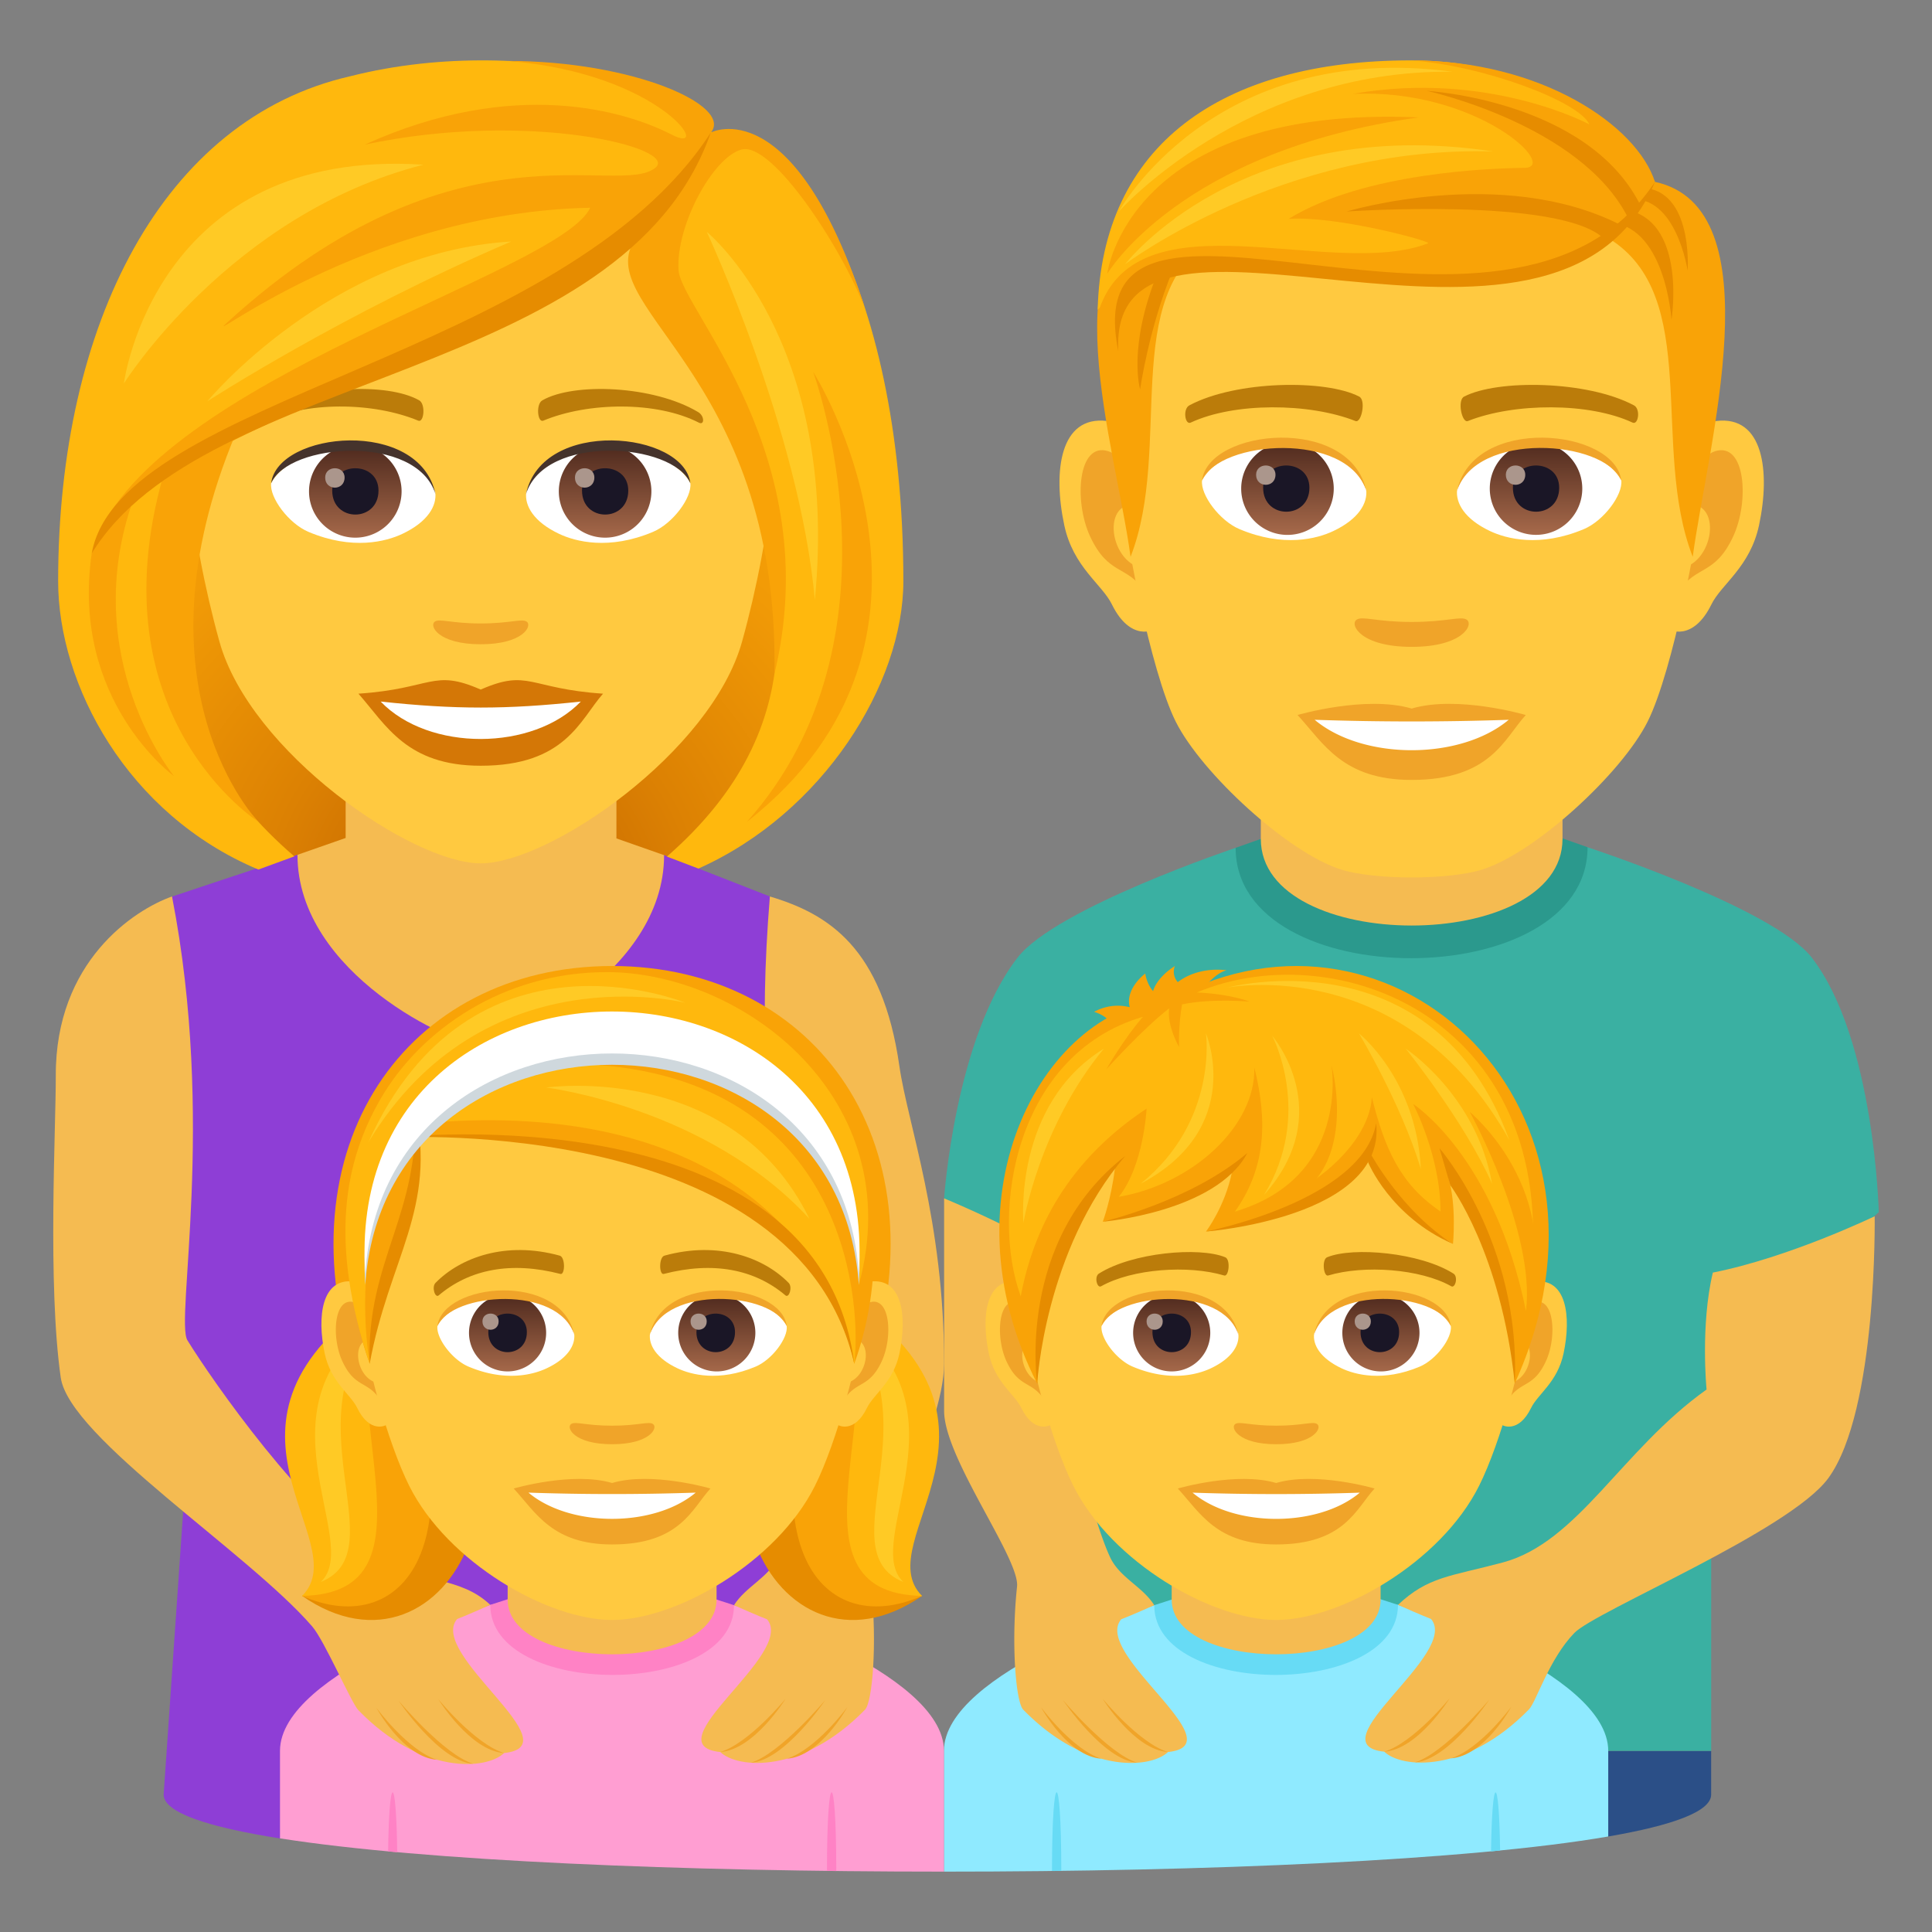 <svg xmlns="http://www.w3.org/2000/svg" xml:space="preserve" style="enable-background:new 0 0 64 64" viewBox="0 0 64 64"><rect x="0" y="0" width="64" height="64" fill="#808080" stroke="none"/><radialGradient id="a" cx="24.175" cy="30" r="17.875" gradientTransform="translate(-8.211)" gradientUnits="userSpaceOnUse"><stop offset="0" style="stop-color:#bf6000"/><stop offset=".397" style="stop-color:#dc8103"/><stop offset=".772" style="stop-color:#f19a06"/><stop offset="1" style="stop-color:#f9a307"/></radialGradient><path d="M20.59 29.533C29.926 25.8 28.993 14.6 28.993 14.6H2.858s-.933 11.2 8.4 14.933c0 0 1.867.467 4.666.467 2.801 0 4.667-.467 4.667-.467z" style="fill:url(#a)"/><path d="m48.949 58 4.327 2.836c2.137-.368 3.408-.829 3.408-1.388v-1.447L48.95 58z" style="fill:#2b4f87"/><path d="M60.018 31.723c-1.272-1.645-7.428-3.657-7.428-3.657l-11.655.019s-5.956 1.993-7.228 3.638c-2.08 2.69-2.432 7.974-2.432 7.974L35.95 58h20.735V45.085l5.552-4.93s-.138-5.74-2.218-8.43z" style="fill:#3ab0a2"/><path d="M40.932 28.085c0 4.888 11.658 4.87 11.658-.02l-1.168-.412h-9.27l-1.22.432z" style="fill:#2b998d"/><path d="M41.766 27.79c0 3.826 9.994 3.826 9.994 0v-4.234h-9.994v4.234z" style="fill:#f5bb51"/><path d="m46.31 53.163-8.074.011s-6.967 2.197-6.967 4.827V62c8.69 0 17.382-.366 22.006-1.164v-2.835c0-2.636-6.965-4.838-6.965-4.838z" style="fill:#8feaff"/><path d="M38.236 53.174c0 3.088 8.074 3.076 8.074-.011l-.81-.262h-6.419l-.845.273z" style="fill:#67dbf5"/><path d="M38.814 52.988c0 2.417 6.92 2.417 6.92 0v-2.674h-6.92v2.674z" style="fill:#f5bb51"/><path d="m34.849 61.98.308-.005c-.002-3.472-.307-3.47-.308.004zm14.544-.652.3-.029c-.035-2.574-.265-2.566-.3.029z" style="fill:#67dbf5"/><path d="M47.404 53.63s-.313-.119-1.094-.467c1-.94 1.715-.936 3.468-1.403 2.5-.667 3.937-3.73 6.754-5.73 0 0-.209-2.124.208-3.874 2.521-.497 5.361-1.866 5.361-1.866s.097 6.428-1.531 8.67c-1.269 1.747-7.708 4.404-8.417 5.133-.841.866-1.261 2.28-1.501 2.529-2.084 2.138-4.223 1.956-4.797 1.405-2.29-.235 2.517-3.252 1.549-4.398z" style="fill:#f5bb51"/><path d="M48.02 56.26s-1.208 1.476-2.165 1.767c1.119-.072 2.166-1.767 2.166-1.767zm1.313.046s-1.505 1.783-2.463 2.075c1.12-.073 2.463-2.075 2.463-2.075zm.729.236s-1.047 1.415-2.006 1.707c1.12-.072 2.006-1.707 2.006-1.707z" style="fill:#f0a429"/><path d="M37.142 53.64s.313-.117 1.094-.466c-.385-.616-1.14-.909-1.458-1.58-.505-1.069-1.155-3.703-1.32-4.703 0 0 .185-3.658.02-5.105a37.36 37.36 0 0 0-4.203-2.089v7.04c0 1.565 2.514 4.898 2.416 5.82-.203 1.909-.037 3.828.203 4.076 2.084 2.138 4.223 1.957 4.797 1.405 2.29-.235-2.517-3.251-1.549-4.397z" style="fill:#f5bb51"/><path d="M36.525 56.271s1.21 1.476 2.166 1.767c-1.119-.072-2.166-1.767-2.166-1.767zm-1.312.047s1.506 1.783 2.463 2.074c-1.12-.073-2.463-2.074-2.463-2.074zm-.729.236s1.047 1.415 2.006 1.706c-1.119-.071-2.006-1.706-2.006-1.706z" style="fill:#f0a429"/><path d="M25.504 29.697 22 28.327l-12.146-.01-4.146 1.38.503 18.296-.79 11.457c.003.59 1.443 1.07 3.843 1.449l17.8-5.415-1.56-25.787z" style="fill:#8e3ed6"/><path d="M20.42 27.774v-4.218h-8.97v4.203l-1.596.558c0 3.948 5.199 6.315 6.081 6.315.878 0 6.064-2.365 6.064-6.304l-1.578-.554z" style="fill:#f5bb51"/><path d="M31.27 58c0-2.63-6.955-4.826-6.955-4.826l-8.074-.011S9.275 55.365 9.275 58v2.898C14.06 61.652 22.666 62 31.27 62v-4z" style="fill:#ff9ed2"/><path d="M24.315 53.174c0 3.088-8.074 3.076-8.074-.011l.81-.262h6.419l.845.273z" style="fill:#ff82c5"/><path d="M23.737 52.988c0 2.417-6.92 2.417-6.92 0v-2.674h6.92v2.674z" style="fill:#f5bb51"/><path d="m27.394 61.976.309.004c-.002-3.476-.307-3.477-.309-.004zm-14.537-.646c.1.01.2.018.301.027-.033-2.636-.267-2.644-.301-.027z" style="fill:#ff82c5"/><path d="M25.409 53.64s-.313-.117-1.094-.466c.385-.616 1.14-.909 1.458-1.581.505-1.068.799-4.929 1.29-6.991-.335-3.719-2.314-5.655-1.56-14.905 1.931.577 3.729 1.686 4.291 5.624.272 1.902 1.481 5.125 1.481 9.838 0 2.255-2.513 6.476-2.415 7.399.203 1.908.037 3.827-.203 4.075-2.084 2.138-4.223 1.956-4.797 1.405-2.29-.235 2.517-3.251 1.549-4.397z" style="fill:#f5bb51"/><path d="M26.026 56.271s-1.21 1.476-2.166 1.767c1.119-.072 2.166-1.767 2.166-1.767zm1.312.047s-1.506 1.783-2.463 2.074c1.12-.073 2.463-2.074 2.463-2.074zm.729.236s-1.047 1.415-2.006 1.706c1.119-.071 2.006-1.706 2.006-1.706z" style="fill:#f0a429"/><path d="M15.14 53.633s.315-.119 1.101-.47c-1.006-.948-2.175-.67-3.752-1.597-2.357-1.383-5.454-5.826-6.28-7.166-.414-.673.947-7.25-.511-14.703-1.26.446-3.863 2.152-3.85 5.936.005 1.724-.276 6.917.164 10 .285 1.992 6.227 5.808 8.331 8.246.406.469 1.29 2.524 1.53 2.775 2.099 2.157 4.25 1.974 4.826 1.417 2.305-.236-2.53-3.281-1.558-4.438z" style="fill:#f5bb51"/><path d="M14.52 56.288s1.216 1.49 2.179 1.784c-1.124-.073-2.18-1.784-2.18-1.784zm-1.319.047s1.513 1.8 2.476 2.093c-1.124-.072-2.476-2.093-2.476-2.093zm-.732.239s1.053 1.428 2.016 1.722c-1.127-.073-2.016-1.722-2.016-1.722z" style="fill:#f0a429"/><path d="M15.925 3.4c-6.772 0-10.034 5.516-9.627 12.607.084 1.425.48 3.481.97 5.243 1.015 3.662 6.375 7.35 8.657 7.35s7.641-3.688 8.658-7.35c.49-1.762.886-3.818.97-5.243C25.958 8.916 22.698 3.4 15.924 3.4z" style="fill:#ffc940"/><path d="M15.924 22.843c-1.586-.698-1.6-.028-4.05.136.92 1.044 1.598 2.387 4.05 2.387 2.814 0 3.29-1.525 4.052-2.387-2.453-.164-2.463-.834-4.052-.136z" style="fill:#d47706"/><path d="M12.61 23.24c1.6 1.664 5.05 1.642 6.63 0-2.463.265-4.166.265-6.63 0z" style="fill:#fff"/><path d="M23.121 13.647c-1.47-.877-4.11-.984-5.154-.386-.221.12-.162.754.03.674 1.488-.62 3.758-.65 5.156.067.187.095.192-.227-.032-.355zm-14.393 0c1.472-.877 4.11-.984 5.157-.386.221.12.162.754-.03.674-1.49-.62-3.758-.652-5.158.067-.187.095-.19-.227.031-.355z" style="fill:#bb7c0a"/><path d="M17.447 20.593c-.16-.113-.54.06-1.523.06-.982 0-1.36-.173-1.522-.06-.193.136.114.749 1.522.749s1.718-.613 1.523-.75z" style="fill:#f0a429"/><path d="M14.419 16.308c.057.447-.247.979-1.09 1.377-.535.253-1.648.551-3.11-.066-.656-.276-1.295-1.136-1.237-1.612.793-1.495 4.695-1.714 5.437.3z" style="fill:#fff"/><linearGradient id="b" x1="-426.631" x2="-426.631" y1="479.554" y2="480.02" gradientTransform="matrix(6.57 0 0 -6.57 2814.782 3168.527)" gradientUnits="userSpaceOnUse"><stop offset="0" style="stop-color:#a6694a"/><stop offset="1" style="stop-color:#4f2a1e"/></linearGradient><path d="M11.77 14.745a1.533 1.533 0 1 1 0 3.066 1.533 1.533 0 0 1 0-3.066z" style="fill:url(#b)"/><path d="M11.005 16.25c0 1.06 1.533 1.06 1.533 0 0-.985-1.533-.985-1.533 0z" style="fill:#1a1626"/><path d="M10.772 15.82c0 .445.643.445.643 0 0-.412-.643-.412-.643 0z" style="fill:#ab968c"/><path d="M14.426 16.367c-.623-2-4.866-1.705-5.444-.36.214-1.723 4.914-2.178 5.444.36z" style="fill:#45332c"/><path d="M17.432 16.308c-.057.447.247.979 1.09 1.377.534.253 1.647.551 3.11-.066.656-.276 1.294-1.136 1.237-1.612-.792-1.495-4.695-1.714-5.437.3z" style="fill:#fff"/><linearGradient id="c" x1="-428.071" x2="-428.071" y1="479.554" y2="480.02" gradientTransform="matrix(6.57 0 0 -6.57 2832.512 3168.527)" gradientUnits="userSpaceOnUse"><stop offset="0" style="stop-color:#a6694a"/><stop offset="1" style="stop-color:#4f2a1e"/></linearGradient><path d="M20.045 14.745a1.533 1.533 0 1 1 0 3.066 1.533 1.533 0 0 1 0-3.066z" style="fill:url(#c)"/><path d="M19.28 16.25c0 1.06 1.532 1.06 1.532 0 0-.985-1.533-.985-1.533 0z" style="fill:#1a1626"/><path d="M19.046 15.82c0 .445.643.445.643 0 0-.412-.643-.412-.643 0z" style="fill:#ab968c"/><path d="M17.425 16.367c.622-2 4.863-1.714 5.444-.36-.215-1.723-4.914-2.178-5.444.36z" style="fill:#45332c"/><path d="M23.547 4.39C24.32 3.286 17.77.955 11.586 2.53c-6.178 1.415-9.66 8.182-9.66 16.724 0 3.417 2.276 7.725 6.633 9.551l1.191-.436C4.76 24.078 5.81 19.748 7.525 14.6c4.64-2.687 9.89-3.32 13.534-6.534-.467 1.4 2.003 3.166 3.266 6.534 1.758 4.687 2.73 9.44-2.232 13.775l1.044.397c4.137-1.846 6.788-6.123 6.788-9.52 0-10.097-3.902-15.577-6.378-14.863z" style="fill:#ffb80d"/><path d="M23.547 4.39c.743-.89-2.567-2.372-6.738-2.372 5.119.404 6.863 3.177 5.443 2.443-1.514-.781-5.214-1.916-10.171.33 5.423-1.154 10.412.107 9.636.76-1.225 1.03-6.623-1.777-14.183 5.125-1.042.95 4.535-3.648 12.019-3.794-1.041 2.19-14.352 5.66-16.418 11.102 3.466-4.946 18.078-6.783 20.412-13.594zm3.389 7.926s3.246 8.803-2.193 14.907c7.79-6.104 2.193-14.907 2.193-14.907z" style="fill:#f9a307"/><path d="M7.816 14.348s-1.326.241-2.411 1.419c-2.27 8.015 3.154 11.456 3.154 11.456s-4.301-4.414-.743-12.875z" style="fill:#f9a307"/><path d="M4.423 16.529s-.623.244-1.385 1.804c-.705 4.887 2.726 7.377 2.726 7.377s-3.218-3.931-1.341-9.181zm24.259-6.233C26.315 2.93 23.547 4.39 23.547 4.39s-1.332 2.494-2.392 3.37c-1.916 2.352 4.672 4.37 4.5 14.562 1.741-7.242-3.1-12.084-3.178-13.377-.09-1.466 1.13-3.72 2.078-3.99 1.03-.294 3.39 3.345 4.127 5.34z" style="fill:#f9a307"/><path d="M3.038 18.333c3.749-6.115 17.625-5.702 20.509-13.943-4.86 7.517-19.58 8.77-20.509 13.943z" style="fill:#e68c00"/><path d="M23.413 7.681s3.075 6.592 3.58 12.192c.837-8.61-3.58-12.192-3.58-12.192zM6.864 13.297S11.337 10.394 16.936 8c-5.993.36-10.072 5.298-10.072 5.298zm-2.761-.593s3.515-5.614 9.924-7.248c-8.918-.583-9.924 7.248-9.924 7.248z" style="fill:#ffca25"/><path d="M56.858 13.946c-1.562.188-2.691 5.416-1.707 6.797.138.192.942.5 1.54-.718.33-.675 1.284-1.238 1.58-2.629.379-1.782.143-3.639-1.413-3.45zm-20.19 0c1.563.188 2.691 5.416 1.708 6.797-.139.192-.943.5-1.541-.718-.33-.675-1.285-1.238-1.58-2.629-.38-1.782-.142-3.639 1.413-3.45z" style="fill:#ffc940"/><path d="M56.816 14.947c-.408.128-.853.75-1.094 1.781 1.425-.306 1.07 2.066-.17 2.11.012.239.028.484.058.742.595-.865 1.203-.519 1.803-1.807.542-1.16.413-3.142-.597-2.826zm-19.012 1.778c-.242-1.03-.686-1.65-1.094-1.779-1.008-.316-1.14 1.666-.597 2.827.6 1.288 1.207.94 1.805 1.806.029-.258.045-.504.055-.743-1.226-.057-1.577-2.4-.17-2.11z" style="fill:#f0a429"/><path d="M46.763 3.891c-6.772 0-10.034 5.119-9.626 12.235.082 1.432.972 6.102 1.81 7.778.858 1.714 3.73 4.357 5.488 4.904 1.111.345 3.545.345 4.655 0 1.76-.547 4.632-3.19 5.49-4.904.84-1.676 1.728-6.345 1.808-7.778.41-7.116-2.852-12.235-9.625-12.235z" style="fill:#ffc940"/><path d="M54.12 13.424c-1.548-.821-4.511-.861-5.616-.288-.238.109-.08.885.119.812 1.537-.609 4.02-.622 5.46.052.192.087.272-.463.037-.576zm-14.714 0c1.548-.821 4.51-.861 5.616-.288.236.109.08.885-.118.812-1.541-.609-4.02-.622-5.462.052-.19.087-.27-.463-.036-.576z" style="fill:#bb7c0a"/><path d="M48.59 20.53c-.193-.134-.646.073-1.827.073-1.179 0-1.633-.208-1.827-.073-.231.163.137.898 1.827.898s2.06-.735 1.827-.898z" style="fill:#f0a429"/><path d="M45.256 16.214c.057.45-.247.98-1.089 1.378-.534.254-1.649.551-3.11-.065-.656-.277-1.295-1.136-1.237-1.612.793-1.494 4.694-1.712 5.436.3z" style="fill:#fff"/><linearGradient id="d" x1="-1207.675" x2="-1207.675" y1="170.752" y2="170.286" gradientTransform="translate(7977.155 -1104.145) scale(6.57)" gradientUnits="userSpaceOnUse"><stop offset="0" style="stop-color:#a6694a"/><stop offset="1" style="stop-color:#4f2a1e"/></linearGradient><path d="M42.61 14.654a1.533 1.533 0 1 1 0 3.065 1.533 1.533 0 0 1 0-3.065z" style="fill:url(#d)"/><path d="M41.843 16.156c0 1.06 1.533 1.06 1.533 0 0-.982-1.533-.982-1.533 0z" style="fill:#1a1626"/><path d="M41.61 15.727c0 .444.642.444.642 0 0-.41-.642-.41-.642 0z" style="fill:#ab968c"/><path d="M45.264 16.273c-.623-1.997-4.867-1.702-5.444-.359.213-1.72 4.913-2.175 5.444.359z" style="fill:#f0a429"/><path d="M48.27 16.214c-.057.45.246.98 1.089 1.378.535.254 1.648.551 3.11-.065.657-.277 1.295-1.136 1.238-1.612-.793-1.494-4.696-1.712-5.437.3z" style="fill:#fff"/><linearGradient id="e" x1="-1209.114" x2="-1209.114" y1="170.752" y2="170.286" gradientTransform="translate(7994.886 -1104.145) scale(6.57)" gradientUnits="userSpaceOnUse"><stop offset="0" style="stop-color:#a6694a"/><stop offset="1" style="stop-color:#4f2a1e"/></linearGradient><path d="M50.882 14.654a1.532 1.532 0 1 1 .002 3.064 1.532 1.532 0 0 1-.002-3.064z" style="fill:url(#e)"/><path d="M50.117 16.156c0 1.06 1.533 1.06 1.533 0 0-.982-1.533-.982-1.533 0z" style="fill:#1a1626"/><path d="M49.883 15.727c0 .444.643.444.643 0 0-.41-.643-.41-.643 0z" style="fill:#ab968c"/><path d="M48.263 16.273c.621-1.996 4.863-1.71 5.443-.359-.216-1.72-4.913-2.175-5.443.359z" style="fill:#f0a429"/><path d="M54.824 6.026 53.282 7.89c3.12 1.914 1.375 6.913 2.792 10.555.483-3.633 2.74-11.56-1.25-12.42zm-16.184.923 1.541.943c-3.12 1.913-1.312 6.912-2.73 10.554-.482-3.633-2.8-10.637 1.19-11.497z" style="fill:#f9a307"/><path d="M53.19 7.363c1.982-.007 2.18 3.231 2.18 3.231s.594-3.687-1.923-3.687l-.257.456zm-14.346 1.6c-.795 1.94-1.076 3.935-1.076 3.935s-.42-1.397.581-3.865l.495-.07z" style="fill:#e68c00"/><path d="M53.98 6.608c1.549-.161 1.925 2.355 1.925 2.355s.212-2.93-1.756-2.732l-.169.377z" style="fill:#e68c00"/><path d="M54.823 6.026S52.513 2 46.732 2c-6.277 0-10.235 2.813-10.37 8.26 3.846-3.79 13.973 2.102 18.46-4.234z" style="fill:#ffb80d"/><path d="M54.823 6.026C54.23 4.167 51.083 2 46.732 2c2.41.17 5.59 1.365 5.916 2.12 0 0-3.335-1.799-7.835-1.01 4.126-.187 6.85 2.436 5.691 2.45-1.13.014-5.325.155-7.814 1.69 1.601-.108 4.763.753 4.619.809-3.188 1.233-9.586-1.7-10.9 2.2 4.941-4.233 14.368 2.585 18.414-4.233z" style="fill:#f9a307"/><path d="M54.823 6.026c-3.299 7.798-18.123-.923-17.778 5.607-1.514-7.493 12.899 1.75 17.778-5.607z" style="fill:#e68c00"/><path d="M53.92 7.194c-1.57-3.078-6.653-4.184-6.653-4.184s5.316.304 7.066 3.773l-.413.412zm-.806.697c-1.46-1.368-8.503-.885-8.503-.885s5.134-1.55 9.061.439l-.558.446z" style="fill:#e68c00"/><path d="M36.677 9.072s.691-5.602 10.32-5.183c-7.916 1.097-10.32 5.183-10.32 5.183z" style="fill:#f9a307"/><path d="M37.273 8.75s3.815-4.992 12.19-3.733c-6.988-.204-12.19 3.734-12.19 3.734zm-.21-1.744s4.188-4.71 11.054-4.63c-7.933-1.055-11.054 4.63-11.054 4.63z" style="fill:#ffca25"/><path d="M46.763 23.472c-1.522-.448-3.78.213-3.78.213.86.935 1.489 2.151 3.78 2.151 2.625 0 3.072-1.38 3.78-2.15 0 0-2.258-.664-3.78-.214z" style="fill:#f0a429"/><path d="M43.55 23.844c1.596 1.34 4.82 1.347 6.427 0a94.363 94.363 0 0 1-6.428 0z" style="fill:#fff"/><path d="M12.626 42.876c-3.182 4.07.096 8.55-2.618 9.99 4.82 3.35 9.012-4.584 2.618-9.99z" style="fill:#e68c00"/><path d="M12.626 42.876c-6.455 4.266-.78 8.15-2.618 9.99 2.478.9 5.136-1.8 2.618-9.99z" style="fill:#ffb80d"/><path d="M12.626 42.876c-1.762 3.518 2.167 9.904-2.618 9.99 3.441 1.514 6.168-1.925 2.618-9.99z" style="fill:#f9a307"/><path d="M10.626 52.404c1.443-1.345-2.447-5.918 2.096-8.825-3.292 3.276.477 7.794-2.096 8.825z" style="fill:#ffca25"/><path d="M27.925 42.876c3.183 4.07-.096 8.55 2.618 9.99-4.82 3.35-9.012-4.584-2.618-9.99z" style="fill:#e68c00"/><path d="M27.925 42.876c6.455 4.266.78 8.15 2.618 9.99-2.478.9-5.136-1.8-2.618-9.99z" style="fill:#ffb80d"/><path d="M27.925 42.876c1.762 3.518-2.167 9.904 2.618 9.99-3.441 1.514-6.168-1.925-2.618-9.99z" style="fill:#f9a307"/><path d="M29.925 52.404c-1.443-1.345 2.448-5.918-2.096-8.825 3.292 3.276-.477 7.794 2.096 8.825z" style="fill:#ffca25"/><path d="M20.276 32c-6.786.004-11.082 5.973-8.439 13.64h16.877c2.643-7.667-1.654-13.636-8.438-13.64z" style="fill:#f9a307"/><path d="M11.717 42.453c1.066.13 1.835 3.73 1.166 4.68-.094.133-.644.345-1.05-.494-.226-.464-.877-.851-1.078-1.809-.258-1.227-.097-2.506.962-2.377z" style="fill:#ffc940"/><path d="M11.746 43.144c.278.088.582.516.746 1.225-.971-.21-.728 1.422.115 1.453a7.103 7.103 0 0 1-.038.511c-.407-.596-.82-.356-1.23-1.244-.368-.799-.28-2.163.407-1.945z" style="fill:#f0a429"/><path d="M28.833 42.453c-1.065.13-1.834 3.73-1.164 4.68.093.133.643.345 1.05-.494.226-.464.875-.851 1.077-1.809.258-1.227.097-2.506-.963-2.377z" style="fill:#ffc940"/><path d="M28.06 44.367c.164-.708.467-1.135.744-1.223.689-.219.776 1.146.407 1.945-.409.887-.822.648-1.23 1.244a7.154 7.154 0 0 1-.038-.512c.836-.04 1.076-1.652.116-1.454z" style="fill:#f0a429"/><path d="M20.276 33.203c-5.822 0-8.627 4.405-8.275 10.53.07 1.231.834 4.046 1.555 5.488 1.275 2.545 4.6 4.443 6.72 4.443 2.118 0 5.447-1.898 6.72-4.443.722-1.442 1.485-4.257 1.555-5.489.352-6.124-2.453-10.529-8.275-10.529z" style="fill:#ffc940"/><path d="M21.633 47.174c-.144-.1-.481.054-1.357.054s-1.214-.154-1.358-.054c-.172.121.102.668 1.358.668s1.53-.547 1.357-.668zm-1.357 1.952c-1.313-.387-3.259.183-3.259.183.74.807 1.284 1.853 3.259 1.853 2.26 0 2.646-1.189 3.258-1.853 0 0-1.947-.571-3.258-.183z" style="fill:#f0a429"/><path d="M17.506 49.445c1.376 1.155 4.155 1.162 5.54 0a81.084 81.084 0 0 1-5.54 0zm1.514-5.268c.048.374-.205.817-.907 1.148-.446.212-1.374.46-2.592-.054-.546-.23-1.078-.948-1.03-1.344.66-1.245 3.911-1.428 4.53.25z" style="fill:#fff"/><linearGradient id="f" x1="-425.864" x2="-425.864" y1="475.35" y2="475.739" gradientTransform="matrix(6.57 0 0 -6.57 2814.782 3168.527)" gradientUnits="userSpaceOnUse"><stop offset="0" style="stop-color:#a6694a"/><stop offset="1" style="stop-color:#4f2a1e"/></linearGradient><path d="M16.814 42.875a1.277 1.277 0 1 1 0 2.555 1.277 1.277 0 0 1 0-2.555z" style="fill:url(#f)"/><path d="M16.176 44.129c0 .884 1.277.884 1.277 0 0-.82-1.277-.82-1.277 0z" style="fill:#1a1626"/><path d="M15.982 43.772c0 .37.536.37.536 0 0-.344-.536-.344-.536 0z" style="fill:#ab968c"/><path d="M19.026 44.227c-.518-1.668-4.055-1.422-4.536-.3.178-1.435 4.095-1.814 4.536.3z" style="fill:#f0a429"/><path d="M21.532 44.177c-.049.374.205.817.907 1.148.445.212 1.373.46 2.592-.054.546-.23 1.078-.948 1.03-1.344-.66-1.245-3.912-1.428-4.53.25z" style="fill:#fff"/><linearGradient id="g" x1="-427.513" x2="-427.513" y1="475.35" y2="475.739" gradientTransform="matrix(6.57 0 0 -6.57 2832.512 3168.527)" gradientUnits="userSpaceOnUse"><stop offset="0" style="stop-color:#a6694a"/><stop offset="1" style="stop-color:#4f2a1e"/></linearGradient><path d="M23.708 42.875a1.278 1.278 0 1 1 .001 2.555 1.278 1.278 0 0 1 0-2.555z" style="fill:url(#g)"/><path d="M23.07 44.129c0 .884 1.278.884 1.278 0 0-.82-1.277-.82-1.277 0z" style="fill:#1a1626"/><path d="M22.876 43.772c0 .37.535.37.535 0 0-.344-.535-.344-.535 0z" style="fill:#ab968c"/><path d="M21.525 44.227c.518-1.667 4.052-1.428 4.536-.3-.18-1.435-4.094-1.814-4.536.3z" style="fill:#f0a429"/><path d="M26.125 42.497c-.82-.837-2.323-1.397-4.115-.902-.19.053-.178.646-.023.606 1.638-.424 3.007-.157 4.032.71.12.102.242-.275.106-.414zm-11.698 0c.82-.837 2.323-1.397 4.115-.902.19.053.178.646.023.606-1.638-.424-3.007-.157-4.032.71-.12.102-.242-.275-.106-.414z" style="fill:#bb7c0a"/><path d="M20.273 32.2c-3.412 0-6.343 1.915-7.666 4.2-1.205 2.083-1.442 5.76-.36 8.779.14-2.896 1.745-4.354 1.647-7.541 9.591 0 13.524 3.09 14.405 7.54 2.178-6.079-1.251-12.977-8.026-12.977z" style="fill:#f9a307"/><path d="M20.091 32.203c-3.412 0-6.16 1.912-7.484 4.198-1.204 2.082-1.71 4.753-.36 8.778-.692-4.439 1.208-7.916 1.208-7.916 9.323-1.011 13.85 3.114 14.844 7.916.217-1.639.004-9.24-8.475-9.9 6.306-.57 8.475 2.568 8.626 7.283 1.68-6.14-3.805-10.36-8.359-10.36z" style="fill:#ffb80d"/><path d="M28.3 45.179c-1.89-8.217-15.167-7.5-15.167-7.5s14.026-1.553 15.166 7.5z" style="fill:#e68c00"/><path d="M12.246 45.179c-.122-3.425 1.69-4.967 1.495-8.503.75 3.36-.865 5.028-1.495 8.503z" style="fill:#e68c00"/><path d="M28.45 42.562c.765-11.574-17.117-11.574-16.351 0 .667-9.72 15.684-9.72 16.35 0z" style="fill:#cfd8dd"/><path d="M28.45 42.187c.765-11.573-17.117-11.573-16.351 0 .667-9.72 15.684-9.72 16.35 0z" style="fill:#fff"/><path d="M12.199 37.847c3.412-7.552 10.509-4.627 10.509-4.627s-6.705-1.696-10.51 4.627zm14.613 2.525c-3.4-3.696-8.72-4.346-8.72-4.346s6.162-.886 8.72 4.346z" style="fill:#ffca25"/><path d="M40.005 32.582c.14-.151.365-.372.627-.44-.557-.07-1.167.047-1.617.392A.514.514 0 0 1 38.92 32c-.635.407-.722.832-.722.832-.216-.242-.26-.582-.26-.582s-.679.499-.513 1.116c-.667-.173-1.18.154-1.18.154s.326.084.501.307c1.046.133 3.308-.636 3.259-1.245z" style="fill:#f9a307"/><path d="M33.717 42.454c1.066.13 1.835 3.73 1.165 4.68-.093.132-.643.344-1.05-.494-.225-.464-.875-.852-1.077-1.81-.258-1.227-.097-2.505.962-2.376z" style="fill:#ffc940"/><path d="M33.746 43.144c.278.088.582.516.746 1.226-.971-.211-.728 1.422.116 1.452a7.103 7.103 0 0 1-.039.511c-.407-.595-.82-.356-1.23-1.243-.368-.8-.28-2.164.407-1.946z" style="fill:#f0a429"/><path d="M50.833 42.454c-1.065.13-1.835 3.73-1.164 4.68.093.132.643.344 1.05-.494.226-.464.875-.852 1.077-1.81.258-1.227.097-2.506-.963-2.376z" style="fill:#ffc940"/><path d="M50.06 44.367c.164-.708.466-1.135.744-1.223.688-.219.776 1.146.407 1.946-.409.887-.822.648-1.23 1.243a7.096 7.096 0 0 1-.038-.512c.836-.04 1.075-1.652.116-1.454z" style="fill:#f0a429"/><path d="M42.276 33.204c-5.822 0-8.627 4.404-8.275 10.529.07 1.231.834 4.047 1.555 5.488 1.274 2.545 4.6 4.443 6.72 4.443 2.117 0 5.447-1.898 6.72-4.443.722-1.441 1.485-4.257 1.555-5.488.352-6.125-2.453-10.53-8.275-10.53z" style="fill:#ffc940"/><path d="M43.633 47.174c-.144-.1-.482.054-1.358.054s-1.213-.154-1.358-.054c-.171.121.103.668 1.358.668 1.256 0 1.53-.547 1.358-.668zm-1.358 1.952c-1.312-.386-3.258.183-3.258.183.74.807 1.284 1.853 3.258 1.853 2.262 0 2.647-1.188 3.26-1.853 0 0-1.948-.571-3.26-.183z" style="fill:#f0a429"/><path d="M39.505 49.446c1.377 1.155 4.156 1.162 5.54 0a81.084 81.084 0 0 1-5.54 0zm1.515-5.268c.048.373-.205.816-.907 1.148-.446.211-1.374.46-2.592-.055-.546-.23-1.079-.948-1.03-1.344.66-1.245 3.91-1.428 4.53.25z" style="fill:#fff"/><linearGradient id="h" x1="-422.515" x2="-422.515" y1="475.35" y2="475.739" gradientTransform="matrix(6.57 0 0 -6.57 2814.782 3168.527)" gradientUnits="userSpaceOnUse"><stop offset="0" style="stop-color:#a6694a"/><stop offset="1" style="stop-color:#4f2a1e"/></linearGradient><path d="M38.814 42.875a1.277 1.277 0 1 1 0 2.555 1.277 1.277 0 0 1 0-2.555z" style="fill:url(#h)"/><path d="M38.176 44.129c0 .884 1.277.884 1.277 0 0-.82-1.277-.82-1.277 0z" style="fill:#1a1626"/><path d="M37.982 43.772c0 .37.535.37.535 0 0-.344-.535-.344-.535 0z" style="fill:#ab968c"/><path d="M41.026 44.227c-.518-1.667-4.055-1.421-4.536-.3.178-1.435 4.094-1.814 4.536.3z" style="fill:#f0a429"/><path d="M43.532 44.178c-.05.373.205.816.907 1.148.445.211 1.373.46 2.592-.055.546-.23 1.078-.948 1.03-1.344-.66-1.245-3.912-1.428-4.53.25z" style="fill:#fff"/><linearGradient id="i" x1="-424.165" x2="-424.165" y1="475.35" y2="475.739" gradientTransform="matrix(6.57 0 0 -6.57 2832.512 3168.527)" gradientUnits="userSpaceOnUse"><stop offset="0" style="stop-color:#a6694a"/><stop offset="1" style="stop-color:#4f2a1e"/></linearGradient><path d="M45.708 42.875a1.278 1.278 0 1 1 .001 2.555 1.278 1.278 0 0 1 0-2.555z" style="fill:url(#i)"/><path d="M45.07 44.129c0 .884 1.278.884 1.278 0 0-.82-1.278-.82-1.278 0z" style="fill:#1a1626"/><path d="M44.876 43.772c0 .37.535.37.535 0 0-.344-.535-.344-.535 0z" style="fill:#ab968c"/><path d="M43.525 44.227c.518-1.667 4.052-1.428 4.536-.3-.18-1.435-4.094-1.814-4.536.3z" style="fill:#f0a429"/><path d="M48.144 42.187c-1.099-.693-3.312-.894-4.178-.54-.186.068-.125.649.03.606 1.193-.357 3.05-.223 4.078.356.138.076.237-.325.07-.422zm-11.737 0c1.099-.693 3.31-.894 4.178-.54.185.068.125.649-.03.606-1.196-.357-3.05-.223-4.08.357-.136.075-.235-.325-.069-.423z" style="fill:#bb7c0a"/><path d="M38.814 33.081c-4.207.191-7.656 6.453-4.456 12.753 0 0 .257-5.492 2.575-7.132-.126 1.037-.402 1.769-.402 1.769s2.275-.36 4.278-1.638c-.233 1.144-.86 1.964-.86 1.964s4.138-.577 5.366-2.524c0 0 .81 1.705 2.817 2.933 0 0 .125-1.278-.151-2.183 1.966 1.935 2.197 6.803 2.197 6.803 4.148-9.1-3.976-16.723-11.364-12.745z" style="fill:#f9a307"/><path d="M39.157 33.272c-.126.683-.1 1.41-.1 1.41s-.406-.705-.327-1.279c-.877.677-2.08 2.018-2.08 2.018s.571-1.005 1.211-1.738c-4.23 1.237-5.065 6.47-4.048 9.26.49-2.6 1.85-4.683 4.17-6.22 0 0-.093 1.89-.923 2.924 2.453-.422 4.541-2.35 4.491-4.288.45 1.801.372 3.347-.642 4.776 2.078-.213 4.442-2.087 4.535-3.786.427 1.699.936 2.88 2.275 3.782 0-1.838-.907-3.56-.907-3.56s2.688 1.712 3.738 6.858c1.704-9.474-6.115-12.571-10.904-10.552 1.128.05 1.742.302 1.742.302s-1.266-.114-2.231.093z" style="fill:#ffb80d"/><path d="m47.685 38.035.358 1.228s1.681 2.227 2.135 6.563c.21-4.687-2.493-7.79-2.493-7.79zm-2.275.195-.092.267s.723 1.797 2.814 2.71c-1.694-1.072-2.722-2.977-2.722-2.977z" style="fill:#e68c00"/><path d="M45.587 37.203c.337 3.133-5.638 3.594-5.638 3.594s5.197-1.019 5.639-3.594zm-4.266.99c-1.036 1.96-4.79 2.278-4.79 2.278s2.901-.67 4.79-2.278zm-4.046.101c-2.676 3.134-2.917 7.54-2.917 7.54s-.706-4.732 2.917-7.54z" style="fill:#e68c00"/><path d="M50.55 43.428c.323-2.631-1.862-6.594-1.862-6.594s3.19 2.62 1.862 6.594z" style="fill:#f9a307"/><path d="M49.996 37.763c-3.48-6.228-9.355-5.045-9.355-5.045s6.84-1.835 9.355 5.045zm-12.213 1.451c2.577-2.075 2.166-4.983 2.166-4.983s1.326 3.134-2.166 4.983z" style="fill:#ffca25"/><path d="M47.068 38.725c-.65-2.163-2.053-4.495-2.053-4.495s1.905 1.504 2.053 4.495zm2.359.489c-.915-2.065-2.861-4.476-2.861-4.476s2.339 1.527 2.861 4.476zm-12.859-4.476c-2.146 2.588-2.666 5.773-2.666 5.773s-.349-3.913 2.666-5.773zm5.302 4.849c1.647-2.68.273-5.276.273-5.276s2.182 2.524-.273 5.276z" style="fill:#ffca25"/><path d="M40.909 40.135c3.827-1.135 3.2-4.84 3.2-4.84s1.322 4.79-3.2 4.84z" style="fill:#f9a307"/></svg>